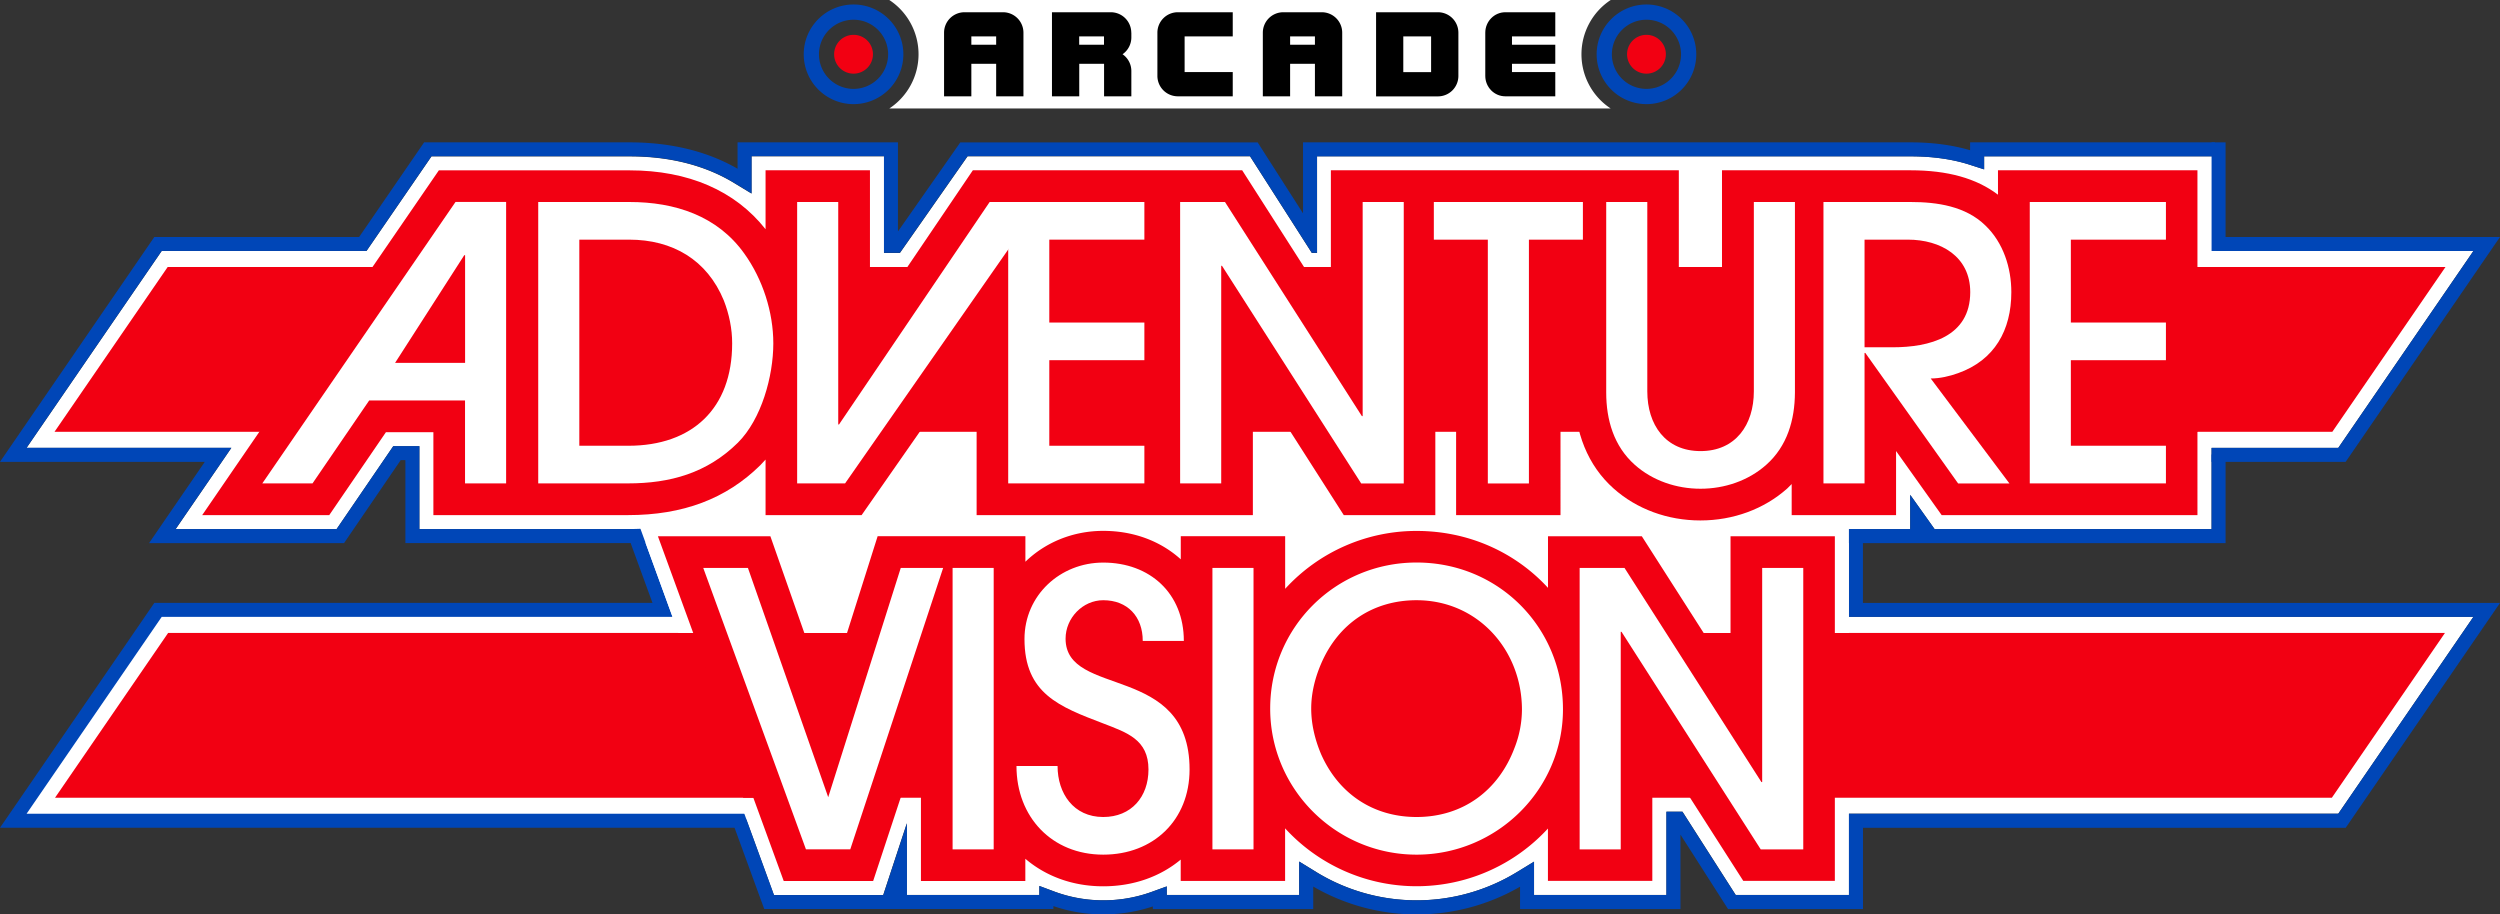 <svg id="Layer_1" data-name="Layer 1" xmlns="http://www.w3.org/2000/svg" viewBox="0 0 3839 1404.2"><rect x="0" y="0" width="3839" height="1404.2" fill="#333333" stroke="none"/><path d="M2428.5,83.3A99.713,99.713,0,0,1,2473.4,0h-1107.8a99.72,99.72,0,0,1,0,166.6h1107.8A99.448,99.448,0,0,1,2428.5,83.3Z" transform="translate(0 0)" style="fill:#fff"/><path d="M2528.3,53.5a29.8,29.8,0,1,0,29.8,29.8A29.747,29.747,0,0,0,2528.3,53.5Z" transform="translate(0 0)" style="fill:#f20012"/><path d="M2528.3,6.9a76.5,76.5,0,1,0,76.5,76.5A76.5,76.5,0,0,0,2528.3,6.9Zm0,129.6a53.1,53.1,0,1,1,53.1-53.1A53.134,53.134,0,0,1,2528.3,136.5Z" transform="translate(0 0)" style="fill:#0046b7"/><path d="M1310.7,53.5A29.8,29.8,0,1,0,1340.5,83.3,29.747,29.747,0,0,0,1310.7,53.5Z" transform="translate(0 0)" style="fill:#f20012"/><path d="M1310.7,6.9a76.5,76.5,0,1,0,76.5,76.5A76.5,76.5,0,0,0,1310.7,6.9Zm0,129.6a53.1,53.1,0,1,1,53.1-53.1A53.134,53.134,0,0,1,1310.7,136.5Z" transform="translate(0 0)" style="fill:#0046b7"/><path d="M1449.7,50.2v97.7h41.9V98h38.1v49.9h41.9V50.2a31.389,31.389,0,0,0-31.4-31.4h-59A31.411,31.411,0,0,0,1449.7,50.2Zm80,18.5h-38.1V55.9h38.1Z" transform="translate(0 0)"/><path d="M1939.2,50.2v97.7h41.9V98h38.1v49.9h41.9V50.2a31.389,31.389,0,0,0-31.4-31.4h-59A31.411,31.411,0,0,0,1939.2,50.2Zm80,18.5h-38.1V55.9h38.1Z" transform="translate(0 0)"/><path d="M2113.1,18.8V148h95A31.389,31.389,0,0,0,2239.5,116.6V50.2a31.389,31.389,0,0,0-31.4-31.4Zm84.5,92h-42.7V55.9h42.7Z" transform="translate(0 0)"/><path d="M1737.2,50.2a31.499,31.499,0,0,0-31.4-31.4h-90.4V147.9h41.9V98h38.1v49.9h41.9V109.1a31.281,31.281,0,0,0-13.5-25.8,31.539,31.539,0,0,0,13.5-25.8V55.9h0V50.2Zm-41.9,18.5h-38.1V55.9h38.1Z" transform="translate(0 0)"/><path d="M2388.3,55.9V18.8H2311.6c-17,0-30.8,14.1-30.8,31.4v66.3c0,17.4,13.8,31.4,30.8,31.4h76.7V110.7h-66.5V98h66.5V68.7h-66.5V55.9Z" transform="translate(0 0)"/><path d="M1893,55.9V18.8H1808.7a31.389,31.389,0,0,0-31.4,31.4v66.3a31.389,31.389,0,0,0,31.4,31.4H1893V110.7h-73.9V55.9Z" transform="translate(0 0)"/><path d="M2839.2,947.3V802H2636V950.4h-8l-24-37.6L2533,802H2355.6v49.8l-26.4-15.9c-45.8-27.5-99-42.1-154-42.1a294.352,294.352,0,0,0-153.8,43.3l-26.5,16.2V802h-203.3v14.1l-23.6-9a207.875,207.875,0,0,0-74-13.3,197.51,197.51,0,0,0-74.2,14.2l-23.9,9.6V802h-264.1l-47,148.4h-34.7l-52-148.4-228.7-1.2c-1,17.9,172.4,475.9,172.4,475.9l4.1-18.7,42.5,116.4H1356.2l2.4-7.3,33.9-102.9v110.1H1596v-13.9l23.5,8.8a217.831,217.831,0,0,0,148.8.4l23.4-8.5v13.2H1995V1323L2021.5,1339.2a295.264,295.264,0,0,0,307.7.1l26.5-16.2v51.2H2559V1246.4h24.6l81.8,127.9h173.9V1249.5H3590.7l207.5-302.3H2839.2Z" transform="translate(0 0)" style="fill:#fff"/><path d="M2860.7,925.8V780.5H2614.4v109l-63.3-99-6.3-9.9H2334.1v33.3c-47.7-27.2-102.4-41.5-158.8-41.5a315.665,315.665,0,0,0-158.8,42.8V780.6h-246.3v4.5a229.75,229.75,0,0,0-76.1-12.7,219.518,219.518,0,0,0-76.6,13.6v-5.4h-301.4l-4.8,15-42.2,133.4h-3.7l-46.9-134-5-14.4H993c-.2,7.2-.5,14.3-.8,21.5h206.1l52,148.4H1285l47-148.4h264v15.6l23.9-9.6a198.268,198.268,0,0,1,74.2-14.2,207.875,207.875,0,0,1,74,13.3l23.6,9V802H1995v51.4l26.5-16.2a294.612,294.612,0,0,1,153.8-43.3c55,0,108.2,14.5,154,42.1L2355.7,851.9V802H2533l70.9,110.8,24,37.6h8V802H2839.2V947.3H3798.1l-207.5,302.3H2839.2v124.8H2665.3l-81.8-127.9h-24.6v127.9h-203.3v-51.2l-26.5,16.2a295.264,295.264,0,0,1-307.7-.1L1995,1323v51.4H1791.7v-13.2l-23.4,8.5a216.417,216.417,0,0,1-74.2,12.9,211.969,211.969,0,0,1-74.6-13.3L1596,1360.5v13.9H1392.7v-110.1l-33.9,102.9-2.4,7.3h-167.8L989.2,828l-22.8.4,202,553.4,5.2,14.1h444v-4.5a234.021,234.021,0,0,0,76.6,12.7,238.785,238.785,0,0,0,76.1-12.2v4.1H2016.6v-34.6a316.636,316.636,0,0,0,317.6.2v34.4h246.3v-114.4l66.8,104.5,6.3,9.9h207.2v-124.8H3602l237-345.3H2860.7Z" transform="translate(0 0)" style="fill:#0046b7"/><polygon points="707.7 971.9 727.8 1225 3580.8 1225 3754.5 971.9 707.7 971.9" style="fill:#f20012"/><path d="M3430.5,631.9c-3.8-26.8-6.8-53.7-9.2-80.7-2.5-28-4.1-56.1-5.8-84.2-1.6-26.9-4.8-53.5-7.3-80.3a6.355,6.355,0,0,1-1.1-2.5c-4.8-28.9-9.5-57.6-9.2-87,.2-19.1,1.5-38.1,2.6-57.1H3046.9v20L3024.2,252.8c-26.3-8.4-56.7-12.7-90.2-12.7H2022.5V388.5h-8l-24-37.6-70.9-110.8H1485.8L1381.9,388.5h-24.4V240.1H1154v57.2l-26.5-16.1c-44.7-27.2-98.8-41-160.9-41h-304L568,377.8l-5.2,7.6H248.3L40.8,687.7H355.3L336.6,715l-66.9,97.5H516.9l81.8-119.7,5.2-7.6H644V812.5H964.4c63.8,0,117.2-13.3,163.4-40.5l26.3-15.5v56.1h180.2l89.2-127.9H1478.2V812.6H1945.4v-128h24.6l81.8,127.9h366.1V717l30.4,33.8a181.675,181.675,0,0,0,15.2,15.2c39.5,35.3,91.9,54.7,147.8,54.7a226.89,226.89,0,0,0,94.1-20.1l24.6-11.1v23h203.3v-52.6l31.6,44.4,5.8,8.2h425.4V684.6h41.7C3435.9,667,3433,649.5,3430.5,631.9Z" transform="translate(0 0)" style="fill:#fff"/><path d="M3396.1,697.8V812.4H2970.7l-5.8-8.2-31.6-44.4v52.6H2730v-23l-24.6,11.1a227.567,227.567,0,0,1-94.1,20.1c-55.8,0-108.3-19.4-147.8-54.7a181.675,181.675,0,0,1-15.2-15.2l-30.4-33.8v95.5H2051.8L1970,684.6h-24.6V812.5H1478.2V684.6H1423.5l-89.2,127.9H1154V756.4L1127.7,771.9c-46.2,27.3-99.6,40.5-163.4,40.5H644V685.1H603.9l-5.2,7.6L516.9,812.4H269.7l66.9-97.5,18.7-27.3H40.8L248.3,385.3H562.8l5.2-7.6,94.6-137.8H966.7c62.1,0,116.2,13.8,160.9,41l26.5,16.1V239.8h203.3V388.2h24.4l103.9-148.4H1919.5l70.9,110.8,24,37.6h8V240.1H2933.9c33.5,0,63.9,4.3,90.2,12.7l22.7,7.3v-20h353.6c.4-7.2.6-14.3.8-21.5h-375.9v12.1c-27.2-8-57.9-12.1-91.4-12.1h-933v109l-63.3-99-6.3-9.9H1474.6l-6.4,9.2L1378.9,355.4V218.6H1132.6v40.5c-46.8-26.9-102.6-40.5-165.8-40.5H651.3l-6.4,9.3-93.4,136H237L0,709.2H314.5L252,800.3,228.9,834H528.3l6.4-9.4,80.6-118h7.2V833.9H964.4c64.9,0,120-13.1,168.2-40v40h213l6.4-9.2,82.7-118.7h22V833.9H1966.9V719.6L2033.7,824.1,2040,834h399.4V772.8c3.2,3.2,6.5,6.3,9.8,9.3,43.4,38.7,100.9,60.1,162.1,60.1a247.073,247.073,0,0,0,97.2-19.5v11.3h709.1V703.1Z" transform="translate(0 0)" style="fill:#0046b7"/><polygon points="3693 410 257.5 410 83.7 663.1 3536.6 663.1 3693 410" style="fill:#f20012"/><polygon points="3374.6 687.7 3590.7 687.7 3798.2 385.4 3374.6 385.4 3374.6 687.7" style="fill:#fff"/><polygon points="3403.3 385.4 3798.2 385.4 3590.7 687.7 3396.1 687.7 3396.1 709.2 3602 709.2 3839 363.9 3410.4 363.9 3403.3 385.4" style="fill:#0046b7"/><polygon points="3352.9 663.1 3581.5 663.1 3755.3 410 3358.3 410 3352.9 663.1" style="fill:#f20012"/><rect x="3396.1" y="218.6" width="21.5" height="166.8" style="fill:#0046b7"/><polyline points="1010.4 925.8 237 925.8 0 1271.1 1142 1271.1" style="fill:#0046b7"/><polyline points="1149.9 1249.6 40.8 1249.6 248.3 947.3 1043.5 947.3" style="fill:#fff"/><polygon points="1079.9 971.9 258.2 971.9 84.5 1225 1161.6 1225 1079.9 971.9" style="fill:#f20012"/><polyline points="2839.2 971.9 2839.2 796.3 2702.9 778.1 2415.3 704.2 2402.7 799.1 2056.4 799.1 1968.4 673.8 1929.8 677.9 1929.8 796.3 1490.4 803.7 1485.8 677.9 1415.8 677.9 1324.7 802.4 1163.9 803.5 1159.3 738.1 981.3 806 1041.7 971.9" style="fill:#fff"/><path d="M2657.4,823.5v213L2521.2,823.5h-144.1v79.2c-49.6-54-121.1-87.4-201.8-87.4a273.061,273.061,0,0,0-201.8,88.9V823.4h-160.3v35.5c-30.3-27.4-71.5-43.7-119-43.7-47.1,0-89.2,18-119.6,47.4V823.4h-226.9l-78.1,246.9L1183,823.5H1010.3l193.2,529.4h137.3l73.4-222.4v222.4h160.3v-34.2c31.3,26.7,72.5,42.3,119.6,42.3,46.8,0,87.9-15.1,119-41v32.8h160.3v-80.8a273.802,273.802,0,0,0,403.6.3v80.4h160.3V1134.4l139.7,218.3h140.6V823.5Z" transform="translate(0 0)" style="fill:#f20012"/><path d="M1462.8,1304.2V872.1h63.1v432.2h-63.1Z" transform="translate(0 0)" style="fill:#fff"/><path d="M1694.1,1312.4c-78.8,0-133.2-57.8-133.2-136.1H1624c0,42,24.5,78.3,70.1,78.3,43.2,0,69.5-31,69.5-73,0-46.1-33.3-56.7-69.5-70.7-67.2-25.7-120.9-45.6-120.9-129.6,0-67.2,54.9-117.4,120.9-117.4,71.8,0,123.8,47.3,123.8,120.3h-63.1c0-37.4-23.4-62.5-60.7-62.5-31.5,0-57.8,27.4-57.8,59,0,91.7,190.4,36.8,190.4,200.9C1826.7,1259.3,1771.2,1312.4,1694.1,1312.4Z" transform="translate(0 0)" style="fill:#fff"/><path d="M2175.3,1312.4c-123.8,0-224.8-100.5-224.8-224.3,0-125,100.5-224.3,224.8-224.3,126.2,0,224.8,99.9,224.8,225.4C2400.1,1212.6,2298.5,1312.4,2175.3,1312.4Zm0-390.7c-67.2,0-120.3,36.2-146.6,97.5-9.3,21.6-15.2,45-15.2,68.9s5.8,47.9,15.2,70.1c26.9,60.7,80,96.4,146.6,96.4,71.3,0,126.2-40.9,150.7-106.9a161.83,161.83,0,0,0,11.1-57.8C2337.1,998.2,2269.3,921.7,2175.3,921.7Z" transform="translate(0 0)" style="fill:#fff"/><path d="M1861.8,1304.2V872.1h63.1v432.2h-63.1Z" transform="translate(0 0)" style="fill:#fff"/><path d="M2703.7,1304.2,2490,970.2h-1.2v334.1H2425.7V872.1h68.9L2704.8,1200.9h1.2V872.1h63.1v432.2H2703.7Z" transform="translate(0 0)" style="fill:#fff"/><polygon points="1383.2 872.1 1271.8 1224.2 1148.5 872.1 1079.9 872.1 1237.6 1304.2 1305.7 1304.2 1448.3 872.1 1383.2 872.1" style="fill:#fff"/><path d="M310.5,791H505.6l87-127.3h72.9V791H964.4c84.4,0,150.8-25,203.2-76.7,2.8-2.8,5.4-5.7,8-8.6V791h147.5l176.6-253.2V791H1923.9V572.6L2063.5,791h140.6V416.6H2236V791h160.3V416.6H2417.7V602.8c0,61.3,20.8,112.2,60,147.2,35.5,31.7,82.9,49.2,133.4,49.2,50.6,0,97.9-17.5,133.4-49.1,2.4-2.2,4.6-4.6,6.8-6.8V791h160.3V692.6l70,98.4h392.8V635.9h-146V601.7h146v-155h-146V416.6h146V261.5h-306.3V299c-33.2-25.2-77.3-37.5-134.4-37.5H2644.3V601c0,43.1-24.9,43.1-33.1,43.1-8.2,0-33.2,0-33.2-43.1V261.5H2043.7v213l-136.2-213H1493.9l-158,233.4V261.5h-160.3V352c-46.7-59.2-118.6-90.4-208.8-90.4H673.9L357.8,722m0,0-47.3,69" transform="translate(0 0)" style="fill:#f20012"/><path d="M1297.7,742.3h-73.6V310.2h63.1v341.6h1.2L1519.7,310.2h79.4Z" transform="translate(0 0)" style="fill:#fff"/><path d="M714.1,742.3V615H566.9l-87,127.3H402.8L699.5,310.1h77.7V742.3Zm0-350.4h-1.2L606.7,557.2H714.2V391.9Z" transform="translate(0 0)" style="fill:#fff"/><path d="M1133.1,679.8c-47.3,46.7-104,62.5-168.8,62.5H826.5V310.2H966.7c69.5,0,134.9,21,176.4,79.4,28,39.1,44.4,89.4,44.4,137.8C1187.5,577.6,1169.4,643.6,1133.1,679.8Zm-21.6-218.4C1085.8,398.9,1032.7,368,966.1,368H889.6V684.5h75.3c98.1,0,159.4-57.2,159.4-157.1C1124.4,505.2,1119.7,482.4,1111.5,461.4Z" transform="translate(0 0)" style="fill:#fff"/><path d="M1548.2,742.3V310.2h209.1V368h-146V495.3h146v57.8h-146V684.5h146v57.8Z" transform="translate(0 0)" style="fill:#fff"/><path d="M3116.9,742.3V310.2H3326V368H3180V495.3h146v57.8H3180V684.5h146v57.8Z" transform="translate(0 0)" style="fill:#fff"/><path d="M2090.2,742.3,1876.5,408.2h-1.2V742.3h-63.1V310.2h68.9L2091.3,639h1.2V310.2h63.1V742.4H2090.2Z" transform="translate(0 0)" style="fill:#fff"/><path d="M2347.8,368V742.4H2284.7V368h-82.9V310.2H2430.7V368Z" transform="translate(0 0)" style="fill:#fff"/><path d="M2712.3,713.7c-27.4,24.5-64.2,36.8-101,36.8s-73.6-12.3-101-36.8c-32.1-28.6-43.8-68.9-43.8-111V310.2h63.1V601c0,51.4,28,91.7,81.8,91.7,53.7,0,81.8-40.3,81.8-91.7V310.2h63.1v292.6C2756.1,644.8,2744.5,685.1,2712.3,713.7Z" transform="translate(0 0)" style="fill:#fff"/><path d="M3006.9,573c-12.9,4.7-28,8.2-42.1,8.2l120.9,161.2h-78.8L2864.4,542H2863.2V742.3h-63.1V310.2H2933.8c40.9,0,84.7,6.4,115.1,36.2,27.4,26.3,39.7,64.8,39.7,102.2C3088.6,507,3062.9,553.1,3006.9,573Zm-77.1-205H2863.2V533.3h43.2c56.1,0,119.1-15.8,119.1-84.7C3025.5,393.7,2980,368,2929.8,368Z" transform="translate(0 0)" style="fill:#fff"/></svg>